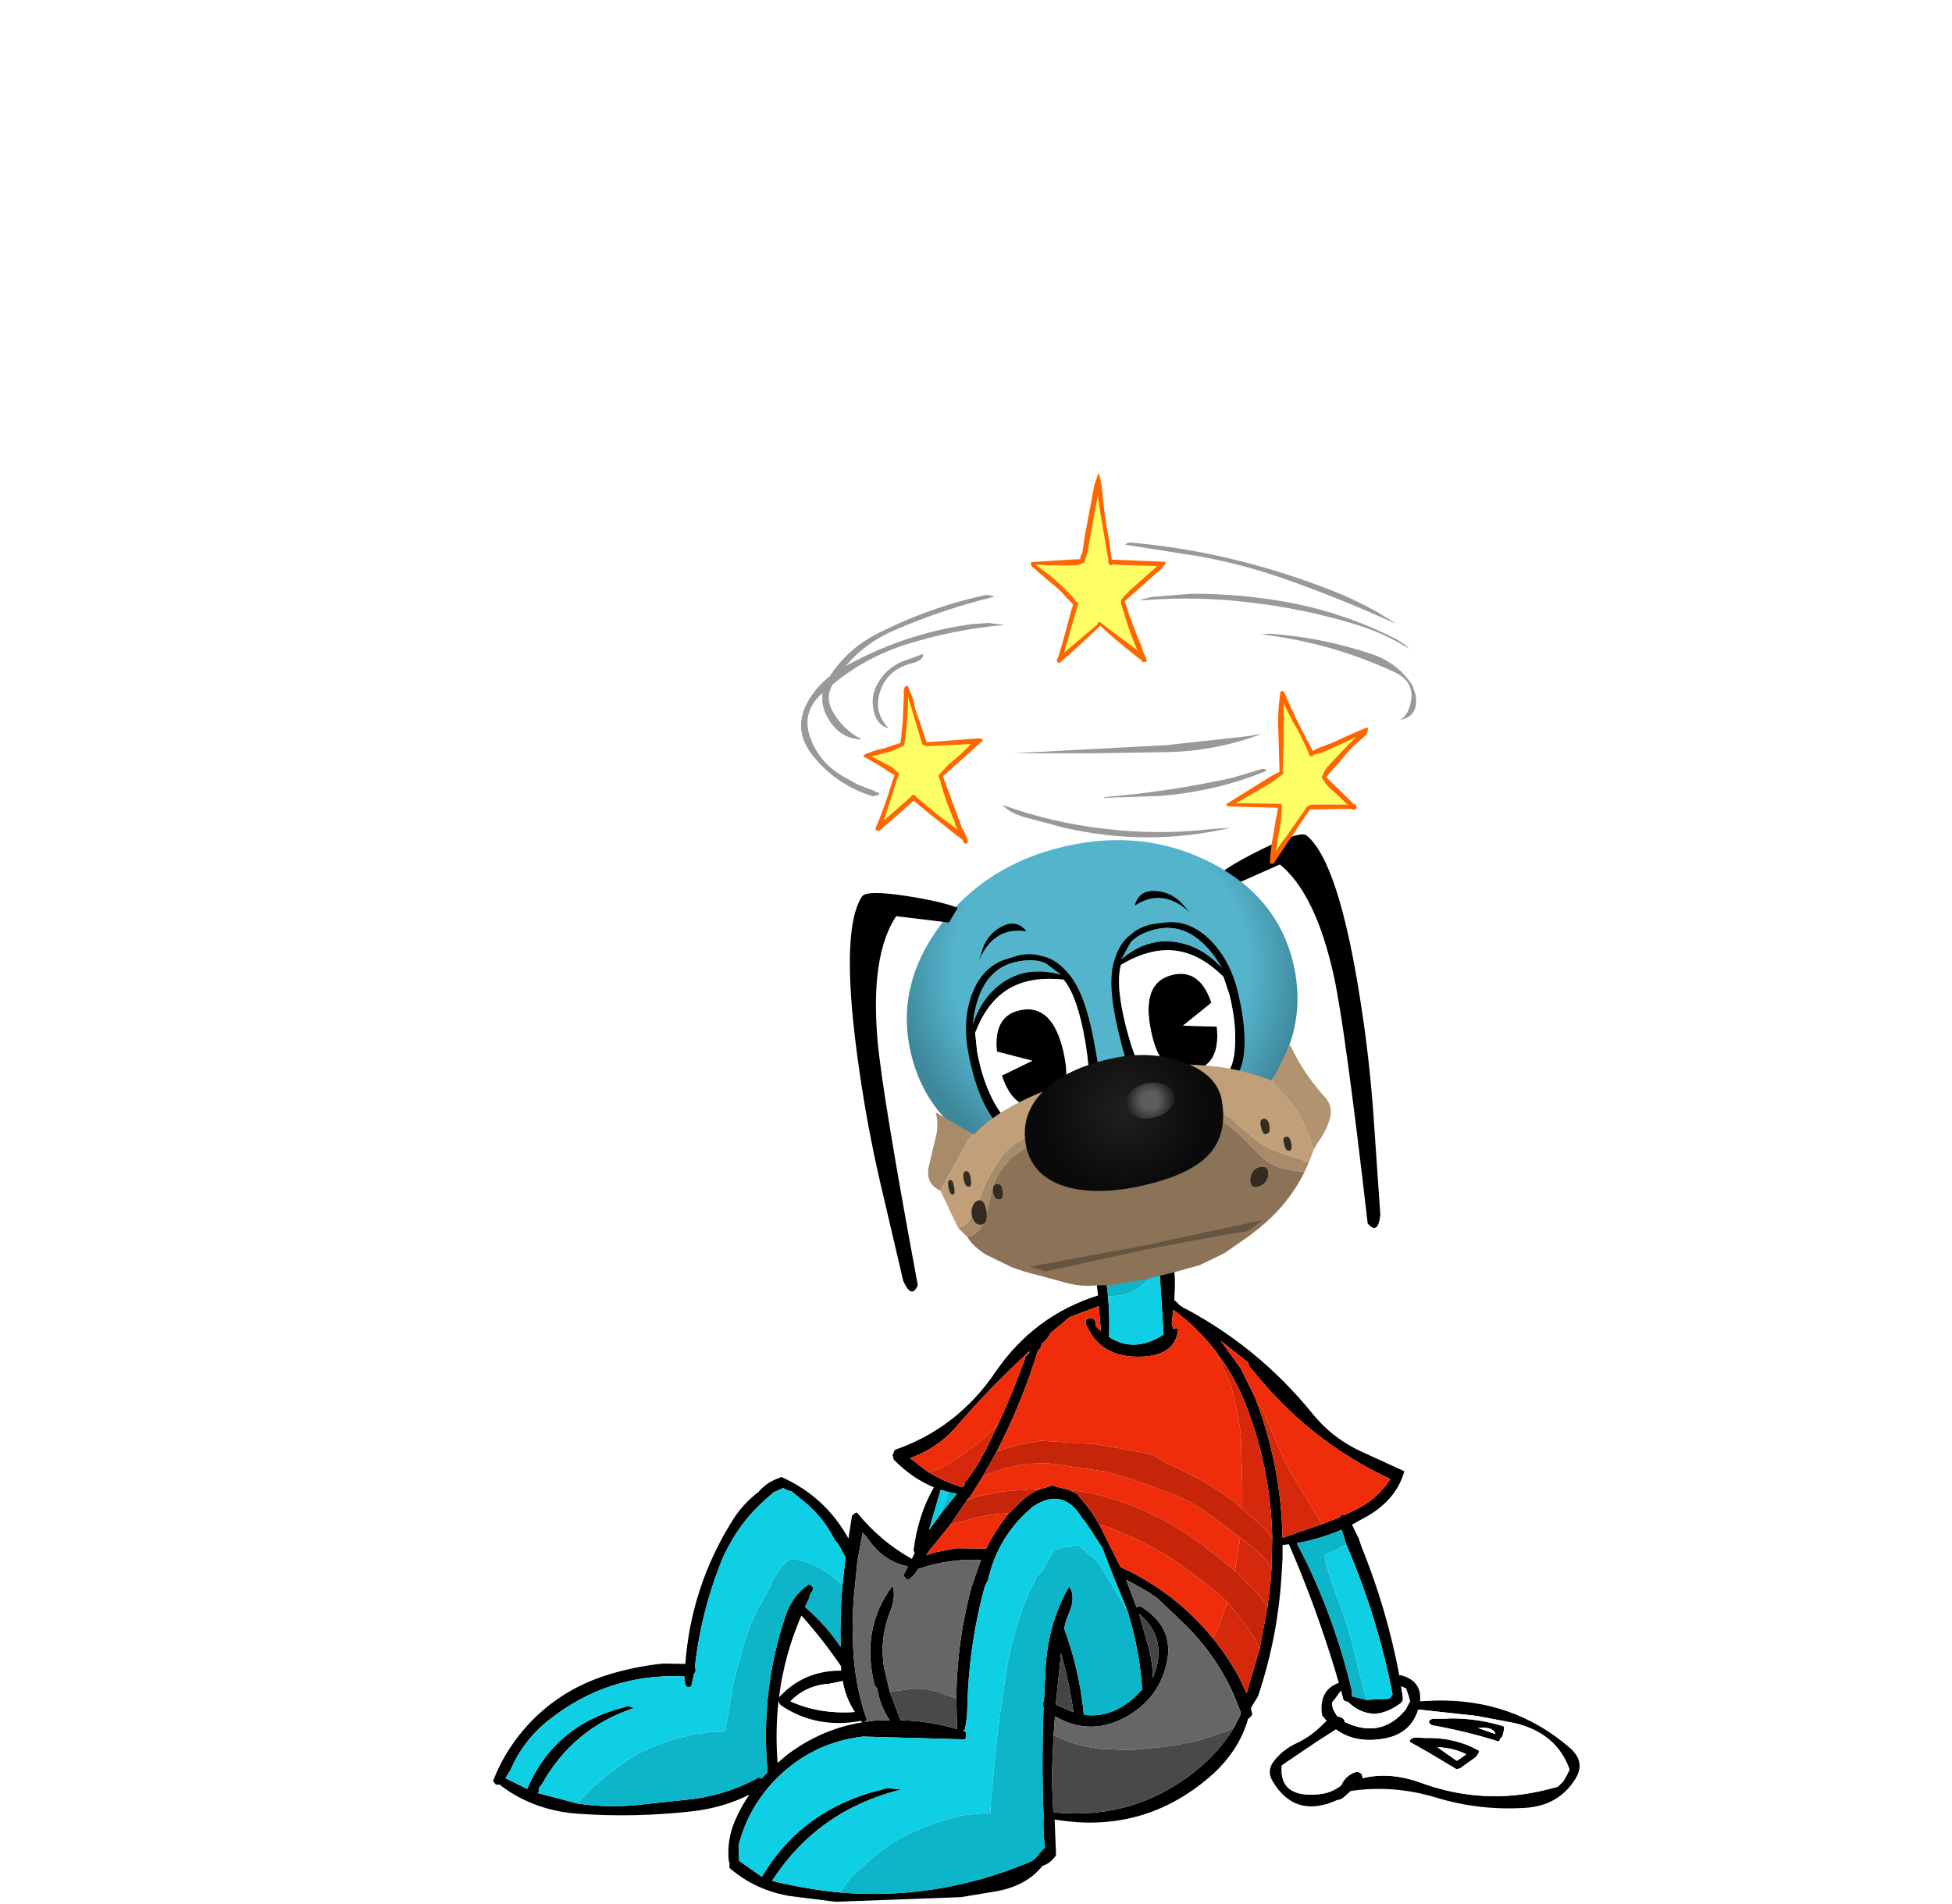 <?xml version="1.0" encoding="UTF-8" standalone="no"?>
<svg xmlns:xlink="http://www.w3.org/1999/xlink" height="171.1px" width="175.4px" xmlns="http://www.w3.org/2000/svg">
  <g transform="matrix(1.0, 0.0, 0.0, 1.0, 94.1, 162.7)">
    <use height="97.85" transform="matrix(0.64, 0.0, 0.0, 0.64, -49.799, -54.245)" width="152.55" xlink:href="#sprite0"/>
    <use height="83.55" transform="matrix(0.519, -0.078, 0.078, 0.519, -19.821, -84.82)" width="87.3" xlink:href="#sprite1"/>
    <use height="56.55" transform="matrix(0.64, 0.0, 0.0, 0.64, -22.135, -120.214)" width="89.0" xlink:href="#sprite10"/>
  </g>
  <defs>
    <g id="sprite0" transform="matrix(1.0, 0.0, 0.0, 1.0, 76.25, 48.9)">
      <use height="97.85" transform="matrix(1.0, 0.0, 0.0, 1.0, -76.25, -48.9)" width="152.55" xlink:href="#shape0"/>
    </g>
    <g id="shape0" transform="matrix(1.0, 0.0, 0.0, 1.0, 76.25, 48.9)">
      <path d="M20.85 -34.65 Q31.3 -29.1 38.8 -19.85 41.75 -16.2 46.15 -14.3 L51.7 -11.75 Q50.65 -8.0 46.85 -5.65 L44.35 -4.25 45.2 -2.5 45.25 -2.45 45.6 -1.4 45.65 -1.25 Q49.25 7.6 51.0 16.95 L51.05 16.9 51.05 16.85 Q54.2 17.6 53.9 20.55 L56.05 20.45 Q67.0 20.2 74.95 27.1 77.25 29.1 75.65 31.55 73.35 35.15 68.85 35.5 62.3 35.95 56.1 34.05 50.1 32.25 44.15 33.15 L43.15 34.05 Q42.8 34.35 42.3 34.4 36.35 37.1 33.2 31.75 32.35 30.35 33.35 29.0 34.65 27.3 36.65 26.4 38.75 25.4 40.4 23.65 L40.8 23.3 40.15 22.5 Q39.65 19.0 42.5 17.95 40.05 9.5 36.7 1.35 L35.5 -1.5 34.6 -1.4 34.6 0.4 34.5 2.1 Q34.05 11.25 31.15 19.85 L30.15 21.5 30.35 22.4 30.0 22.85 29.8 22.95 29.75 23.05 Q28.45 27.6 24.45 31.1 15.05 39.25 2.6 37.15 L2.8 42.1 2.75 42.25 Q1.95 43.35 0.9 43.65 -1.35 46.5 -5.7 47.25 L-10.55 48.05 -28.15 48.7 -34.55 47.9 Q-39.4 47.1 -43.05 43.95 L-43.05 43.15 -43.15 43.0 Q-43.45 40.0 -42.25 37.25 -41.4 35.3 -40.25 33.65 -43.9 35.5 -48.3 36.0 -56.3 36.9 -64.15 36.35 L-65.35 36.25 Q-71.1 35.55 -75.4 32.2 L-75.55 32.3 -75.9 32.2 -76.25 31.75 Q-74.75 27.85 -72.0 24.6 -67.25 19.05 -60.2 16.85 -56.35 15.65 -52.35 15.25 L-49.25 15.3 Q-48.45 4.55 -42.75 -4.65 -41.2 -7.2 -38.9 -8.9 L-38.9 -8.95 Q-37.85 -10.1 -36.5 -10.65 L-35.75 -10.95 Q-29.55 -8.15 -26.35 -2.3 L-26.05 -4.2 -25.85 -5.5 -25.4 -5.9 -25.15 -5.95 Q-21.85 -1.9 -17.45 0.55 L-17.05 -0.25 -17.1 -0.35 -17.2 -0.65 Q-16.6 -5.55 -14.35 -9.5 -17.4 -10.75 -20.0 -13.4 L-20.15 -14.0 -19.85 -14.75 Q-11.05 -17.8 -5.7 -25.7 -0.3 -33.6 8.7 -36.45 L8.2 -40.75 Q6.3 -44.3 8.6 -47.15 10.1 -49.0 12.45 -48.9 16.9 -46.9 18.55 -43.05 19.7 -40.4 19.45 -36.9 L19.4 -35.8 19.95 -35.3 20.05 -35.15 20.85 -34.6 20.85 -34.65 M40.1 -4.3 L42.65 -5.3 Q42.8 -5.7 43.25 -5.65 L43.25 -5.7 43.3 -5.6 44.45 -6.15 Q47.8 -7.65 49.75 -10.65 38.2 -16.05 30.25 -26.15 L30.1 -26.3 Q29.9 -26.45 29.85 -26.75 L29.75 -27.05 25.9 -30.1 28.7 -26.25 30.7 -22.2 31.15 -21.0 Q34.4 -12.05 34.6 -2.4 L40.1 -4.3 M17.3 -40.4 L17.25 -40.7 Q16.85 -45.5 12.2 -47.15 11.0 -47.55 9.95 -46.8 8.45 -45.7 8.4 -44.1 L8.4 -44.0 8.45 -44.05 8.45 -44.1 Q9.7 -40.35 10.1 -36.35 10.35 -33.55 10.25 -30.6 13.85 -28.3 17.9 -30.95 L17.3 -40.4 M19.25 -34.4 L19.05 -32.55 19.25 -31.7 19.45 -31.8 19.95 -31.85 Q19.7 -28.05 14.85 -27.85 9.0 -27.6 7.0 -32.45 L7.0 -32.9 Q7.2 -33.3 7.65 -33.25 L7.65 -33.3 Q8.45 -33.1 8.35 -32.3 L8.35 -32.15 9.1 -31.45 8.8 -34.95 4.7 -33.4 2.0 -31.15 Q1.75 -30.5 0.9 -29.75 L0.75 -29.6 Q0.8 -29.15 0.4 -28.85 L0.25 -28.7 Q-2.0 -21.35 -5.55 -14.5 L-7.45 -11.1 -9.2 -8.3 -9.4 -8.0 -9.7 -7.8 -9.75 -7.65 -12.05 -4.25 -14.8 -0.85 -15.45 0.05 -14.05 -0.4 -11.15 -0.95 -7.15 -0.9 -7.0 -0.9 Q-5.75 -3.45 -3.9 -5.75 L-3.8 -5.85 -1.95 -7.65 Q-0.85 -8.7 0.65 -9.25 L1.45 -9.5 2.25 -9.75 4.7 -9.1 5.45 -8.7 5.75 -8.55 7.0 -7.05 8.0 -5.7 8.85 -4.3 11.85 1.7 Q19.6 5.25 24.85 11.75 26.85 14.2 28.45 17.1 L29.55 19.45 31.4 13.15 32.5 7.25 33.0 3.0 33.0 2.55 33.05 1.85 33.15 -2.45 Q32.95 -11.9 29.6 -20.7 27.9 -25.2 25.1 -28.75 22.65 -31.95 19.3 -34.4 L19.25 -34.4 M12.85 7.9 L10.65 2.5 9.3 -1.0 7.75 -3.4 6.8 -4.8 6.55 -5.05 Q3.8 -9.7 -0.5 -6.75 L-1.55 -5.8 Q-5.5 -2.0 -6.75 3.5 L-7.2 4.4 Q-9.45 12.6 -9.65 21.2 -9.65 22.9 -10.0 24.5 L-10.25 24.7 -10.0 24.75 -9.9 24.85 -9.85 25.0 -9.8 25.3 -9.85 25.6 -9.9 25.75 -10.0 25.9 -24.3 25.5 Q-31.5 26.35 -36.6 31.55 -40.45 35.55 -41.75 40.7 L-41.7 42.8 -41.7 42.95 -38.5 45.2 Q-33.35 36.45 -23.35 33.4 L-20.95 32.75 -19.15 32.9 -19.0 32.95 Q-30.6 35.85 -37.0 45.65 L-37.05 45.75 -37.0 45.75 -36.9 45.8 Q-32.2 46.95 -27.55 47.4 -13.8 48.55 -0.85 43.1 -0.15 42.8 0.3 42.1 L1.2 41.1 1.25 41.1 Q0.95 38.85 1.05 36.7 0.75 29.1 1.05 21.45 L0.95 21.0 Q0.95 20.75 1.1 20.6 L1.35 15.5 Q1.8 9.3 4.65 4.4 5.6 5.9 4.65 8.1 4.15 9.15 3.95 10.35 6.1 16.2 6.7 22.4 L6.7 22.45 Q11.1 23.05 14.8 19.0 L14.9 18.95 Q14.6 14.45 13.5 10.2 L12.85 7.9 M43.55 -1.45 L42.9 -3.55 Q39.85 -2.25 36.6 -1.65 L37.95 1.0 Q42.1 9.6 44.35 19.15 L44.35 19.85 46.35 20.35 49.6 20.2 50.05 19.6 Q47.95 8.8 43.65 -1.25 L43.55 -1.45 M65.7 24.6 L65.65 24.75 65.6 24.9 65.55 25.2 65.5 25.35 65.45 25.5 65.3 25.65 65.15 25.8 65.1 25.95 65.05 26.1 64.95 26.2 Q60.55 24.8 55.8 23.95 55.2 23.85 55.15 23.35 55.4 23.0 55.85 23.0 L57.45 23.0 58.25 22.95 Q62.1 22.95 65.6 24.05 L65.7 24.15 65.7 24.3 65.7 24.45 65.7 24.6 M45.85 31.35 Q49.65 30.4 54.05 32.0 62.85 35.2 71.7 32.95 L73.25 32.55 73.4 32.4 74.0 31.8 74.5 30.95 74.9 30.15 Q73.1 25.0 67.15 23.6 L61.85 22.6 53.65 21.7 Q52.55 25.3 48.45 25.85 44.7 26.4 42.1 24.5 39.55 26.1 37.0 27.85 L34.5 29.55 Q34.05 34.15 39.7 33.6 41.45 33.45 42.85 32.35 43.3 31.2 44.55 30.6 L45.05 30.45 Q45.5 30.5 45.75 30.85 L45.85 31.3 45.8 31.35 45.85 31.35 M51.15 20.85 Q49.0 22.4 47.1 22.3 L46.95 22.25 Q45.25 22.05 43.75 20.6 43.45 20.65 43.15 20.35 L42.8 19.05 42.05 20.1 41.6 20.65 Q41.5 21.35 41.85 21.95 L42.3 22.7 Q42.9 22.7 43.25 23.15 L43.3 23.3 43.3 23.45 Q48.45 25.9 51.9 21.7 L52.5 20.55 52.3 19.8 51.95 18.75 51.25 18.45 51.5 20.05 Q51.55 20.5 51.2 20.8 L51.15 20.85 M60.25 28.1 L60.4 27.95 60.35 27.95 Q58.45 27.05 56.35 27.0 L58.9 28.8 59.1 28.9 60.25 28.1 M59.05 30.1 L54.95 27.65 52.55 26.3 52.45 26.1 Q52.75 25.6 53.45 25.65 L54.65 25.7 Q58.8 25.6 62.1 27.45 L62.2 27.55 Q62.05 28.2 61.5 28.55 L59.55 29.95 59.05 30.1 M64.5 25.05 Q64.0 24.05 62.05 24.3 L64.35 25.1 64.5 25.05 M27.75 24.3 L28.7 22.45 28.7 22.05 Q27.0 17.15 23.9 13.15 22.2 10.95 20.1 9.0 L17.0 6.05 Q14.9 4.6 12.65 3.5 L14.1 7.35 14.4 7.25 14.65 7.2 Q20.15 10.55 17.9 16.7 16.55 20.4 13.05 22.5 7.75 25.65 2.65 22.65 L2.45 25.3 2.2 31.2 2.4 35.7 2.5 36.15 Q13.7 37.25 22.3 30.4 25.6 27.8 27.75 24.3 M5.25 22.1 Q4.65 17.85 3.5 13.8 L2.75 21.0 5.25 22.1 M16.4 17.15 L16.4 17.25 16.45 17.15 Q18.6 11.7 14.45 8.25 L15.85 13.2 Q16.35 15.15 16.4 17.15 M-27.2 4.3 L-26.75 0.35 -27.35 -0.75 Q-27.65 -1.5 -28.25 -2.05 -29.9 -5.45 -32.95 -7.8 L-34.35 -8.95 Q-34.85 -9.0 -35.3 -9.3 L-35.5 -9.4 -36.85 -8.8 -38.05 -7.75 -38.3 -7.5 -38.65 -7.2 Q-41.8 -4.2 -43.7 -0.2 L-43.8 -0.05 Q-47.0 7.55 -47.9 15.7 L-47.9 15.85 -47.8 16.1 -47.8 16.25 -47.85 16.4 -48.05 16.75 -48.4 18.4 Q-48.9 18.8 -49.25 18.25 L-49.4 17.05 Q-60.1 16.55 -68.5 23.25 -72.0 26.05 -73.75 30.1 L-74.5 31.35 -71.45 32.85 Q-67.6 23.8 -57.7 21.35 L-57.35 21.2 -56.65 21.4 -56.5 21.5 Q-65.0 24.35 -69.4 32.2 L-69.75 32.65 -69.8 32.8 -69.8 32.95 -69.85 33.25 -69.95 33.45 -69.9 33.45 -64.4 34.9 Q-59.7 35.65 -54.5 34.95 L-49.35 34.4 Q-43.75 33.9 -38.95 31.25 L-38.55 31.4 -37.7 30.5 Q-38.75 19.1 -35.15 8.45 -34.2 5.7 -31.95 4.15 -31.55 4.2 -31.35 4.55 L-31.3 4.7 -31.45 5.15 -31.7 5.45 -31.8 5.75 -31.85 6.05 -32.45 7.3 Q-29.55 9.8 -27.45 12.9 -27.55 8.55 -27.2 4.3 M-5.35 -18.3 Q-3.25 -22.8 -1.6 -27.45 L-1.55 -27.75 -1.0 -28.35 -0.9 -28.6 -1.1 -28.45 Q-6.35 -23.65 -11.05 -18.2 -13.75 -15.0 -17.7 -13.6 L-15.5 -11.9 -15.15 -11.65 Q-13.55 -10.65 -11.8 -10.0 L-10.35 -9.5 -10.05 -9.8 -10.0 -10.1 -9.95 -10.25 -9.65 -10.6 Q-8.7 -11.85 -7.9 -13.2 L-7.25 -14.45 -7.15 -14.55 -5.35 -18.3 M-11.2 20.2 Q-11.15 12.15 -9.05 4.45 L-7.75 0.7 Q-12.1 0.5 -16.2 1.85 L-16.55 1.95 Q-17.1 2.9 -17.95 3.5 -18.45 3.35 -18.6 2.8 L-18.0 1.6 Q-21.45 0.95 -23.7 -2.4 L-24.35 -3.15 -25.05 0.65 -25.05 0.8 -25.1 1.0 -25.6 6.0 Q-25.85 9.3 -25.7 12.7 -25.5 18.2 -23.75 23.2 L-24.0 23.4 -24.05 23.45 -22.55 23.25 -20.55 23.2 Q-21.9 21.25 -22.3 18.8 L-22.5 18.5 -22.65 18.35 Q-24.7 10.45 -20.15 4.3 -19.65 5.85 -20.5 8.0 -22.0 11.7 -21.35 15.8 L-20.55 19.2 -19.05 23.2 Q-15.0 23.3 -11.1 24.45 L-11.2 20.2 M-12.3 -8.85 L-13.4 -9.15 -15.05 -3.5 -13.3 -5.9 -11.1 -8.6 -12.3 -8.85 M-36.15 20.4 Q-36.6 24.3 -36.35 28.4 L-36.3 29.2 -35.0 28.1 Q-30.2 24.45 -24.4 23.5 L-24.6 23.3 Q-30.75 24.45 -35.7 21.2 -36.1 20.95 -36.15 20.4 M-27.4 15.65 L-27.4 15.6 Q-29.95 11.85 -32.95 8.5 -35.35 14.0 -36.1 20.0 -32.6 16.2 -27.35 16.25 L-27.4 15.65 M-29.1 18.1 Q-32.3 18.3 -34.5 20.55 -30.4 22.4 -25.45 22.05 -26.75 20.1 -27.15 17.7 L-29.1 18.1" fill="#000000" fill-rule="evenodd" stroke="none"/>
      <path d="M31.15 -21.0 L30.7 -22.2 28.7 -26.25 25.9 -30.1 29.75 -27.05 29.85 -26.75 Q29.9 -26.45 30.1 -26.3 L30.25 -26.15 Q38.2 -16.05 49.75 -10.65 47.8 -7.65 44.45 -6.15 L43.3 -5.6 43.25 -5.7 43.25 -5.65 Q42.8 -5.7 42.65 -5.3 L40.1 -4.3 39.9 -4.65 39.25 -5.8 37.8 -8.2 35.7 -11.65 Q34.0 -14.95 32.65 -18.4 L32.0 -19.8 31.35 -21.1 31.15 -21.0 M-5.55 -14.5 Q-2.0 -21.35 0.25 -28.7 L0.4 -28.85 Q0.8 -29.15 0.75 -29.6 L0.9 -29.75 Q1.75 -30.5 2.0 -31.15 L4.7 -33.4 8.8 -34.95 9.1 -31.45 8.35 -32.15 8.35 -32.3 Q8.45 -33.1 7.65 -33.3 L7.65 -33.25 Q7.2 -33.3 7.0 -32.9 L7.0 -32.45 Q9.0 -27.6 14.85 -27.85 19.7 -28.05 19.95 -31.85 L19.45 -31.8 19.25 -31.7 19.05 -32.55 19.25 -34.4 19.3 -34.4 Q22.65 -31.95 25.1 -28.75 L27.25 -24.1 27.8 -22.2 28.6 -18.0 28.75 -16.4 28.9 -11.2 28.95 -9.2 28.95 -6.45 28.6 -6.75 28.1 -7.25 26.25 -8.6 24.3 -9.85 23.6 -10.3 19.85 -12.2 18.2 -12.95 Q17.85 -13.1 17.55 -13.35 16.7 -14.0 15.65 -14.2 L14.65 -14.45 10.45 -15.2 8.25 -15.55 0.65 -16.05 -2.75 -15.4 -3.15 -15.25 -3.75 -15.1 -4.55 -14.9 -5.55 -14.5 M-7.45 -11.1 L-4.35 -12.2 -1.95 -12.7 -1.35 -12.8 1.45 -12.9 2.25 -12.8 9.85 -11.7 13.45 -10.65 14.25 -10.35 17.85 -9.05 Q21.5 -7.85 24.65 -5.45 L25.85 -4.6 28.65 -2.45 28.5 -1.4 27.9 2.25 27.75 2.1 26.0 0.65 22.85 -1.8 Q19.65 -4.1 16.05 -5.8 12.7 -7.4 9.05 -8.35 L7.65 -8.7 6.45 -8.9 4.7 -9.1 2.25 -9.75 1.45 -9.5 0.65 -9.25 -0.75 -9.2 -4.35 -8.95 -8.15 -8.25 -9.75 -7.65 -9.7 -7.8 -9.4 -8.0 -9.2 -8.3 -7.45 -11.1 M8.85 -4.3 L10.45 -3.8 14.05 -2.25 15.0 -1.75 15.9 -1.3 Q17.7 -0.4 19.3 0.7 L20.4 1.45 21.9 2.55 22.65 3.15 Q24.95 4.7 26.85 6.65 L25.5 10.4 24.85 11.75 Q19.6 5.25 11.85 1.7 L8.85 -4.3 M-1.0 -28.35 L-1.55 -27.75 -1.6 -27.45 Q-3.25 -22.8 -5.35 -18.3 L-6.3 -17.35 -7.45 -16.3 Q-9.85 -14.25 -12.55 -12.65 -13.8 -11.9 -15.15 -11.65 L-15.5 -11.9 -17.7 -13.6 Q-13.75 -15.0 -11.05 -18.2 -6.35 -23.65 -1.1 -28.45 L-1.0 -28.35 M-3.8 -5.85 L-3.9 -5.75 Q-5.75 -3.45 -7.0 -0.9 L-7.15 -0.9 -11.15 -0.95 -14.05 -0.4 -15.45 0.05 -14.8 -0.85 -12.05 -4.25 -11.15 -4.5 -9.95 -4.8 Q-6.95 -5.8 -3.8 -5.85" fill="#f02d0b" fill-rule="evenodd" stroke="none"/>
      <path d="M17.3 -40.4 L16.75 -39.7 15.5 -38.35 Q14.1 -37.0 12.25 -36.5 L10.85 -36.35 10.1 -36.35 Q9.7 -40.35 8.45 -44.1 L8.4 -44.1 Q8.45 -45.7 9.95 -46.8 11.0 -47.55 12.2 -47.15 16.85 -45.5 17.25 -40.7 L17.3 -40.4 M-27.55 47.4 Q-26.6 45.9 -25.3 44.65 L-23.2 42.75 Q-20.75 40.55 -17.8 39.15 -14.2 37.45 -10.35 36.55 L-6.4 36.2 -6.4 35.4 -5.75 28.2 -5.5 25.8 -5.05 22.2 -4.0 15.2 Q-3.25 11.4 -2.0 7.8 L-1.25 5.85 0.15 2.95 0.95 2.15 2.45 -0.6 2.75 -0.7 3.9 -1.1 4.45 -1.15 Q4.9 -1.05 5.0 -1.3 L5.25 -1.4 Q6.2 -1.35 6.75 -0.65 L7.25 -0.2 Q8.7 0.8 9.5 2.35 L10.05 3.2 12.85 7.9 13.5 10.2 Q14.6 14.45 14.9 18.95 L14.8 19.0 Q11.1 23.05 6.7 22.45 L6.7 22.4 Q6.1 16.2 3.95 10.35 4.15 9.15 4.65 8.1 5.6 5.9 4.65 4.4 1.8 9.3 1.35 15.5 L1.1 20.6 Q0.95 20.75 0.95 21.0 L1.05 21.45 Q0.75 29.1 1.05 36.7 0.95 38.85 1.25 41.1 L1.2 41.1 0.3 42.1 Q-0.15 42.8 -0.85 43.1 -13.8 48.55 -27.55 47.4 M46.35 20.35 L44.35 19.85 44.35 19.15 Q42.1 9.6 37.95 1.0 L36.6 -1.65 Q39.85 -2.25 42.9 -3.55 L43.55 -1.45 Q42.1 -0.65 40.5 0.05 40.65 1.35 41.15 2.65 L41.9 5.0 42.65 7.0 Q44.05 10.6 44.85 14.4 L46.35 20.35 M-64.4 34.9 L-62.4 32.75 -60.45 31.1 -58.4 29.55 -56.9 28.5 Q-55.95 27.9 -54.95 27.45 -51.5 25.85 -47.75 25.15 L-46.35 24.95 -45.35 24.85 -43.65 24.8 -42.55 18.2 -42.3 17.2 -41.15 13.0 Q-40.15 9.25 -38.15 6.0 L-37.5 4.75 Q-36.55 2.2 -34.5 0.5 L-34.2 0.55 Q-31.2 0.95 -28.7 2.95 L-27.8 3.7 -27.2 4.3 Q-27.55 8.55 -27.45 12.9 -29.55 9.8 -32.45 7.3 L-31.85 6.05 -31.8 5.75 -31.7 5.45 -31.45 5.15 -31.3 4.7 -31.35 4.55 Q-31.55 4.2 -31.95 4.15 -34.2 5.7 -35.15 8.45 -38.75 19.1 -37.7 30.5 L-38.55 31.4 -38.95 31.25 Q-43.75 33.9 -49.35 34.4 L-54.5 34.95 Q-59.7 35.65 -64.4 34.9 M-12.3 -8.85 L-11.1 -8.6 -13.3 -5.9 -12.3 -8.85" fill="#0db5c8" fill-rule="evenodd" stroke="none"/>
      <path d="M10.1 -36.35 L10.85 -36.35 12.25 -36.5 Q14.1 -37.0 15.5 -38.35 L16.75 -39.7 17.3 -40.4 17.9 -30.95 Q13.85 -28.3 10.25 -30.6 10.35 -33.55 10.1 -36.35 M12.85 7.9 L10.05 3.2 9.5 2.35 Q8.7 0.8 7.25 -0.2 L6.75 -0.65 Q6.2 -1.35 5.25 -1.4 L5.0 -1.3 Q4.9 -1.05 4.45 -1.15 L3.9 -1.1 2.75 -0.7 2.45 -0.6 0.95 2.15 0.15 2.95 -1.25 5.85 -2.0 7.8 Q-3.25 11.4 -4.0 15.2 L-5.05 22.2 -5.5 25.8 -5.75 28.2 -6.4 35.4 -6.4 36.2 -10.35 36.55 Q-14.2 37.45 -17.8 39.15 -20.75 40.55 -23.2 42.75 L-25.3 44.65 Q-26.6 45.9 -27.55 47.4 -32.2 46.95 -36.9 45.8 L-37.0 45.75 -37.0 45.65 Q-30.6 35.85 -19.0 32.95 L-19.15 32.9 -20.95 32.75 -23.35 33.4 Q-33.35 36.45 -38.5 45.2 L-41.7 42.95 -41.7 42.8 -41.75 40.7 Q-40.45 35.55 -36.6 31.55 -31.5 26.35 -24.3 25.5 L-10.0 25.9 -9.9 25.75 -9.85 25.6 -9.8 25.3 -9.85 25.0 -9.9 24.85 -10.0 24.75 -10.25 24.7 -10.0 24.5 Q-9.65 22.9 -9.65 21.2 -9.45 12.6 -7.2 4.4 L-6.75 3.5 Q-5.5 -2.0 -1.55 -5.8 L-0.5 -6.75 Q3.8 -9.7 6.55 -5.05 L6.8 -4.8 7.75 -3.4 9.3 -1.0 10.65 2.5 12.85 7.9 M43.55 -1.45 L43.65 -1.25 Q47.95 8.8 50.05 19.6 L49.6 20.2 46.35 20.35 44.85 14.4 Q44.05 10.6 42.65 7.0 L41.9 5.0 41.15 2.65 Q40.65 1.35 40.5 0.05 42.1 -0.65 43.55 -1.45 M-69.85 33.25 L-69.8 32.95 -69.8 32.8 -69.75 32.65 -69.4 32.2 Q-65.0 24.35 -56.5 21.5 L-56.65 21.4 -57.35 21.2 -57.7 21.35 Q-67.6 23.8 -71.45 32.85 L-74.5 31.35 -73.75 30.1 Q-72.0 26.05 -68.5 23.25 -60.1 16.55 -49.4 17.05 L-49.25 18.25 Q-48.9 18.8 -48.4 18.4 L-48.05 16.75 -47.85 16.4 -47.8 16.25 -47.8 16.1 -47.9 15.85 -47.9 15.7 Q-47.0 7.55 -43.8 -0.05 L-43.7 -0.2 Q-41.8 -4.2 -38.65 -7.2 L-38.3 -7.5 -38.05 -7.75 -36.85 -8.8 -35.5 -9.4 -35.3 -9.3 Q-34.85 -9.0 -34.35 -8.95 L-32.95 -7.8 Q-29.9 -5.45 -28.25 -2.05 -27.65 -1.5 -27.35 -0.75 L-26.75 0.35 -27.2 4.3 -27.8 3.7 -28.7 2.95 Q-31.2 0.95 -34.2 0.55 L-34.5 0.5 Q-36.55 2.2 -37.5 4.75 L-38.15 6.0 Q-40.15 9.25 -41.15 13.0 L-42.3 17.2 -42.55 18.2 -43.65 24.8 -45.35 24.85 -46.35 24.95 -47.75 25.15 Q-51.5 25.85 -54.95 27.45 -55.95 27.9 -56.9 28.5 L-58.4 29.55 -60.45 31.1 -62.4 32.75 -64.4 34.9 -69.9 33.45 -69.85 33.25 M-13.3 -5.9 L-15.05 -3.5 -13.4 -9.15 -12.3 -8.85 -13.3 -5.9" fill="#0ecfe4" fill-rule="evenodd" stroke="none"/>
      <path d="M-5.55 -14.5 L-4.55 -14.9 -3.75 -15.1 -3.15 -15.25 -2.75 -15.4 0.65 -16.05 8.25 -15.55 10.45 -15.2 14.65 -14.45 15.65 -14.2 Q16.7 -14.0 17.55 -13.35 17.85 -13.1 18.2 -12.95 L19.85 -12.2 23.6 -10.3 24.3 -9.85 26.25 -8.6 28.1 -7.25 28.6 -6.75 28.95 -6.45 30.75 -4.9 31.2 -4.55 31.8 -3.95 32.1 -3.7 33.15 -2.45 33.05 1.85 32.5 1.0 32.2 0.65 31.75 0.15 30.05 -1.4 29.45 -1.8 28.65 -2.45 25.85 -4.6 24.65 -5.45 Q21.5 -7.85 17.85 -9.05 L14.25 -10.35 13.45 -10.65 9.85 -11.7 2.25 -12.8 1.45 -12.9 -1.35 -12.8 -1.95 -12.7 -4.35 -12.2 -7.45 -11.1 -5.55 -14.5 M4.7 -9.1 L6.45 -8.9 7.65 -8.7 9.05 -8.35 Q12.7 -7.4 16.05 -5.8 19.65 -4.1 22.85 -1.8 L26.0 0.65 27.75 2.1 27.9 2.25 28.2 2.45 29.1 3.35 29.45 3.8 Q31.2 5.35 32.5 7.25 L31.4 13.15 30.9 12.2 Q30.1 10.65 28.8 9.05 L28.3 8.35 26.85 6.65 Q24.95 4.7 22.65 3.15 L21.9 2.55 20.4 1.45 19.3 0.7 Q17.7 -0.4 15.9 -1.3 L15.0 -1.75 14.05 -2.25 10.45 -3.8 8.85 -4.3 8.0 -5.7 7.0 -7.05 5.75 -8.55 5.45 -8.7 4.7 -9.1 M-3.8 -5.85 Q-6.95 -5.8 -9.95 -4.8 L-11.15 -4.5 -12.05 -4.25 -9.75 -7.65 -8.15 -8.25 -4.35 -8.95 -0.75 -9.2 0.65 -9.25 Q-0.85 -8.7 -1.95 -7.65 L-3.8 -5.85" fill="#c62509" fill-rule="evenodd" stroke="none"/>
      <path d="M31.15 -21.0 L31.35 -21.1 32.0 -19.8 32.65 -18.4 Q34.0 -14.95 35.7 -11.65 L37.8 -8.2 39.25 -5.8 39.9 -4.65 40.1 -4.3 34.6 -2.4 Q34.4 -12.05 31.15 -21.0 M28.95 -6.45 L28.95 -9.2 28.9 -11.2 28.75 -16.4 28.6 -18.0 27.8 -22.2 27.25 -24.1 25.1 -28.75 Q27.9 -25.2 29.6 -20.7 32.95 -11.9 33.15 -2.45 L32.1 -3.7 31.8 -3.95 31.2 -4.55 30.75 -4.9 28.95 -6.45 M28.65 -2.45 L29.45 -1.8 30.05 -1.4 31.75 0.15 32.2 0.65 32.5 1.0 33.05 1.85 33.0 2.55 33.0 3.0 32.5 7.25 Q31.2 5.35 29.45 3.8 L29.1 3.35 28.2 2.45 27.9 2.25 28.5 -1.4 28.65 -2.45 M26.85 6.65 L28.3 8.35 28.8 9.05 Q30.1 10.65 30.9 12.2 L31.4 13.15 29.55 19.45 28.45 17.1 Q26.85 14.2 24.85 11.75 L25.5 10.4 26.85 6.65 M-15.15 -11.65 Q-13.8 -11.9 -12.55 -12.65 -9.85 -14.25 -7.45 -16.3 L-6.3 -17.35 -5.35 -18.3 -7.15 -14.55 -7.25 -14.45 -7.9 -13.2 Q-8.7 -11.85 -9.65 -10.6 L-9.95 -10.25 -10.0 -10.1 -10.05 -9.8 -10.35 -9.5 -11.8 -10.0 Q-13.55 -10.65 -15.15 -11.65" fill="#d6280a" fill-rule="evenodd" stroke="none"/>
      <path d="M45.85 31.3 L45.75 30.85 Q45.5 30.5 45.05 30.45 L44.55 30.6 Q43.3 31.2 42.85 32.35 41.45 33.45 39.7 33.6 34.05 34.15 34.5 29.55 L37.0 27.85 Q39.55 26.1 42.1 24.5 44.7 26.4 48.45 25.85 52.55 25.3 53.65 21.7 L61.85 22.6 67.15 23.6 Q73.1 25.0 74.9 30.15 L74.5 30.95 74.0 31.8 73.4 32.4 73.25 32.55 71.7 32.95 Q62.85 35.2 54.05 32.0 49.65 30.4 45.85 31.35 L45.85 31.3 M65.7 24.6 L65.7 24.45 65.7 24.3 65.7 24.15 65.6 24.05 Q62.1 22.95 58.25 22.95 L57.45 23.0 55.85 23.0 Q55.4 23.0 55.15 23.35 55.2 23.85 55.8 23.95 60.55 24.8 64.95 26.2 L65.05 26.1 65.1 25.95 65.15 25.8 65.3 25.65 65.45 25.5 65.5 25.35 65.55 25.2 65.6 24.9 65.65 24.75 65.7 24.6 M51.2 20.8 Q51.55 20.5 51.5 20.05 L51.25 18.45 51.95 18.75 52.3 19.8 52.5 20.55 51.9 21.7 Q48.45 25.9 43.3 23.45 L43.3 23.3 43.25 23.15 Q42.9 22.7 42.3 22.7 L41.85 21.95 Q41.5 21.35 41.6 20.65 L42.05 20.1 42.8 19.05 43.15 20.35 Q43.45 20.65 43.75 20.6 45.25 22.05 46.95 22.25 L47.1 22.3 Q49.0 22.4 51.15 20.85 L51.2 20.8 M60.25 28.1 L59.1 28.9 58.9 28.8 56.35 27.0 Q58.45 27.05 60.35 27.95 L60.25 28.1 M64.5 25.05 L64.35 25.1 62.05 24.3 Q64.0 24.05 64.5 25.05 M59.05 30.1 L59.55 29.95 61.5 28.55 Q62.05 28.2 62.2 27.55 L62.1 27.45 Q58.8 25.6 54.65 25.7 L53.45 25.65 Q52.75 25.6 52.45 26.1 L52.55 26.3 54.95 27.65 59.05 30.1 M-29.1 18.1 L-27.15 17.7 Q-26.75 20.1 -25.45 22.05 -30.4 22.4 -34.5 20.55 -32.3 18.3 -29.1 18.1" fill="#ffffff" fill-rule="evenodd" stroke="none"/>
      <path d="M2.45 25.3 L2.65 22.65 Q7.75 25.65 13.05 22.5 16.55 20.4 17.9 16.7 20.15 10.55 14.65 7.2 L14.4 7.25 14.1 7.35 12.65 3.5 Q14.9 4.6 17.0 6.05 L20.1 9.0 Q22.2 10.95 23.9 13.15 27.0 17.15 28.7 22.05 L28.7 22.45 27.75 24.3 26.25 24.95 23.45 25.85 22.0 26.25 19.65 26.7 18.05 26.95 13.25 27.4 9.25 27.25 Q5.7 26.9 2.45 25.3 M-20.55 19.2 L-21.35 15.8 Q-22.0 11.7 -20.5 8.0 -19.65 5.85 -20.15 4.3 -24.7 10.45 -22.65 18.35 L-22.5 18.5 -22.3 18.8 Q-21.9 21.25 -20.55 23.2 L-22.55 23.25 -24.05 23.45 -24.0 23.4 -23.75 23.2 Q-25.5 18.2 -25.7 12.7 -25.85 9.3 -25.6 6.0 L-25.1 1.0 -25.05 0.8 -25.05 0.65 -24.35 -3.15 -23.7 -2.4 Q-21.45 0.95 -18.0 1.6 L-18.6 2.8 Q-18.45 3.35 -17.95 3.5 -17.1 2.9 -16.55 1.95 L-16.2 1.85 Q-12.1 0.5 -7.75 0.7 L-9.05 4.45 Q-11.15 12.15 -11.2 20.2 -11.65 19.95 -12.15 19.85 L-13.1 19.5 Q-15.1 18.65 -17.35 18.8 L-20.55 19.2" fill="#666666" fill-rule="evenodd" stroke="none"/>
      <path d="M5.25 22.1 L2.75 21.0 3.5 13.8 Q4.65 17.85 5.25 22.1 M16.45 17.15 L16.4 17.15 Q16.35 15.15 15.85 13.2 L14.45 8.25 Q18.6 11.7 16.45 17.15" fill="#454545" fill-rule="evenodd" stroke="none"/>
      <path d="M2.45 25.3 Q5.7 26.9 9.25 27.25 L13.25 27.4 18.05 26.95 19.65 26.7 22.0 26.25 23.45 25.85 26.25 24.95 27.75 24.3 Q25.6 27.8 22.3 30.4 13.7 37.25 2.5 36.15 L2.4 35.7 2.2 31.2 2.45 25.3 M-20.55 19.2 L-17.35 18.8 Q-15.1 18.65 -13.1 19.5 L-12.15 19.85 Q-11.65 19.95 -11.2 20.2 L-11.1 24.45 Q-15.0 23.3 -19.05 23.2 L-20.55 19.2" fill="#494949" fill-rule="evenodd" stroke="none"/>
    </g>
    <g id="sprite1" transform="matrix(1.0, 0.0, 0.0, 1.0, 42.85, 39.8)">
      <use height="75.15" transform="matrix(1.0, 0.0, 0.0, 1.0, -42.85, -39.8)" width="87.3" xlink:href="#sprite2"/>
      <use height="37.7" transform="matrix(1.0, 0.0, 0.0, 1.0, -25.2, -27.95)" width="49.5" xlink:href="#sprite5"/>
      <use height="36.0" transform="matrix(0.997, -0.079, 0.079, 0.997, -34.325, 4.856)" width="69.7" xlink:href="#button0"/>
      <use height="5.7" transform="matrix(0.997, -0.079, 0.079, 0.997, -18.607, 33.122)" width="40.65" xlink:href="#sprite8"/>
      <use height="22.4" transform="matrix(0.997, -0.079, 0.079, 0.997, -17.079, 1.351)" width="34.4" xlink:href="#sprite9"/>
    </g>
    <g id="sprite2" transform="matrix(1.0, 0.0, 0.0, 1.0, 42.9, 38.6)">
      <use height="68.55" transform="matrix(0.999, 0.009, -0.009, 0.999, 23.297, -32.119)" width="21.1" xlink:href="#sprite3"/>
      <use height="57.0" transform="matrix(0.997, -0.079, 0.079, 0.997, -35.643, -33.292)" width="67.25" xlink:href="#sprite4"/>
      <use height="68.55" transform="matrix(-0.999, 0.009, 0.009, 0.999, -21.797, -33.119)" width="21.1" xlink:href="#sprite3"/>
    </g>
    <g id="sprite3" transform="matrix(1.0, 0.0, 0.0, 1.0, 10.55, 34.3)">
      <use height="68.55" transform="matrix(1.0, 0.0, 0.0, 1.0, -10.55, -34.3)" width="21.1" xlink:href="#shape1"/>
    </g>
    <g id="shape1" transform="matrix(1.0, 0.0, 0.0, 1.0, 10.55, 34.3)">
      <path d="M6.6 -9.2 Q5.55 -23.75 0.1 -29.7 L-8.65 -27.2 -10.55 -29.45 Q-7.8 -31.05 -2.0 -32.9 4.45 -34.95 5.35 -33.95 10.2 -28.6 10.5 -4.3 10.65 5.1 10.0 14.75 L8.75 32.2 Q7.85 35.65 6.4 33.35 7.25 -0.15 6.6 -9.2" fill="#000000" fill-rule="evenodd" stroke="none"/>
    </g>
    <g id="sprite4" transform="matrix(1.0, 0.0, 0.0, 1.0, 33.6, 28.5)">
      <use height="57.0" transform="matrix(1.0, 0.0, 0.0, 1.0, -33.6, -28.5)" width="67.25" xlink:href="#shape2"/>
    </g>
    <g id="shape2" transform="matrix(1.0, 0.0, 0.0, 1.0, 33.6, 28.5)">
      <path d="M-23.75 20.15 Q-13.9 28.5 0.0 28.5 13.9 28.5 23.8 20.15 33.65 11.8 33.65 0.0 33.65 -11.8 23.8 -20.15 13.9 -28.5 0.0 -28.5 -13.9 -28.5 -23.75 -20.15 -33.6 -11.8 -33.6 0.0 -33.6 11.8 -23.75 20.15" fill="url(#gradient0)" fill-rule="evenodd" stroke="none"/>
    </g>
    <radialGradient cx="0" cy="0" gradientTransform="matrix(0.043, 0.0, 0.0, 0.043, 1.35, -6.55)" gradientUnits="userSpaceOnUse" id="gradient0" r="819.2" spreadMethod="pad">
      <stop offset="0.0" stop-color="#54b4cc"/>
      <stop offset="0.718" stop-color="#54b4cc"/>
      <stop offset="1.0" stop-color="#3e8699"/>
    </radialGradient>
    <g id="sprite5" transform="matrix(1.0, 0.0, 0.0, 1.0, 24.8, 18.8)">
      <use height="34.35" transform="matrix(0.997, -0.079, 0.079, 0.997, -24.818, -15.34)" width="21.5" xlink:href="#sprite6"/>
      <use height="34.35" transform="matrix(-0.998, 0.049, 0.049, 0.998, 23.051, -18.797)" width="21.5" xlink:href="#sprite6"/>
    </g>
    <g id="sprite6" transform="matrix(1.0, 0.0, 0.0, 1.0, 10.75, 17.1)">
      <use height="34.35" transform="matrix(1.0, 0.0, 0.0, 1.0, -10.75, -17.1)" width="21.5" xlink:href="#shape3"/>
      <use height="26.55" transform="matrix(1.0, 0.0, 0.0, 1.0, -9.8, -10.5)" width="19.65" xlink:href="#sprite7"/>
    </g>
    <g id="shape3" transform="matrix(1.0, 0.0, 0.0, 1.0, 10.75, 17.1)">
      <path d="M5.95 -10.15 Q7.85 -9.0 9.2 -6.25 11.0 -2.55 10.7 5.25 10.55 10.6 9.9 13.45 9.2 16.85 -0.3 17.2 L-5.65 17.05 -7.8 16.65 Q-9.35 15.2 -10.15 11.4 -10.9 7.7 -10.7 2.75 -10.45 -2.95 -7.75 -6.95 -4.95 -11.05 -0.7 -11.35 L1.55 -11.5 Q3.85 -11.4 5.35 -10.45 L5.95 -10.15 M5.65 -9.15 Q4.05 -10.35 1.2 -10.5 -5.65 -10.9 -8.85 -1.8 -6.2 -6.1 -2.1 -7.65 2.65 -9.45 7.75 -6.65 L5.65 -9.15 M8.05 -5.7 Q2.25 -7.75 -2.05 -6.1 -5.85 -4.65 -8.8 -0.25 L-9.2 3.0 Q-9.4 7.6 -8.55 11.15 -7.8 14.5 -6.45 15.85 L-6.85 15.9 -5.5 16.1 -0.35 16.2 Q4.55 16.05 7.55 13.25 8.85 12.05 9.25 5.0 9.65 -2.4 8.05 -5.65 L8.05 -5.7 M-0.3 -16.95 Q2.5 -17.7 3.7 -15.2 -1.55 -17.35 -5.3 -12.25 L-4.25 -14.05 Q-2.8 -16.3 -0.3 -16.95 M-6.0 7.9 L-0.35 6.6 -5.9 3.7 Q-5.1 -2.45 -0.35 -2.3 5.2 -2.15 5.2 6.2 5.2 10.1 4.15 11.95 2.85 14.35 -0.4 14.45 -5.35 14.6 -6.0 7.9" fill="#000000" fill-rule="evenodd" stroke="none"/>
      <path d="M8.05 -5.7 L8.05 -5.65 Q9.65 -2.4 9.25 5.0 8.85 12.05 7.55 13.25 4.55 16.05 -0.35 16.2 L-5.5 16.1 -6.85 15.9 -6.45 15.85 Q-7.8 14.5 -8.55 11.15 -9.4 7.6 -9.2 3.0 L-8.8 -0.25 Q-5.85 -4.65 -2.05 -6.1 2.25 -7.75 8.05 -5.7 M-6.0 7.9 Q-5.35 14.6 -0.4 14.45 2.85 14.35 4.15 11.95 5.2 10.1 5.2 6.2 5.2 -2.15 -0.35 -2.3 -5.1 -2.45 -5.9 3.7 L-0.35 6.6 -6.0 7.9" fill="#ffffff" fill-rule="evenodd" stroke="none"/>
      <path d="M5.65 -9.15 L7.75 -6.65 Q2.65 -9.45 -2.1 -7.65 -6.2 -6.1 -8.85 -1.8 -5.65 -10.9 1.2 -10.5 4.05 -10.35 5.65 -9.15" fill="#53b3cb" fill-rule="evenodd" stroke="none"/>
    </g>
    <g id="button0" transform="matrix(1.0, 0.0, 0.0, 1.0, 34.7, 16.95)">
      <use height="36.0" transform="matrix(1.0, 0.0, 0.0, 1.0, -34.7, -16.95)" width="69.7" xlink:href="#shape4"/>
    </g>
    <g id="shape4" transform="matrix(1.0, 0.0, 0.0, 1.0, 34.7, 16.95)">
      <path d="M28.15 7.35 L25.65 6.35 Q23.4 5.5 21.8 3.4 L20.85 1.85 19.15 -0.9 Q16.7 -4.8 12.35 -6.4 9.2 -7.55 4.2 -7.65 L8.85 -7.55 13.9 -6.85 Q16.5 -6.25 18.15 -4.1 L21.25 -0.05 Q22.85 2.05 25.2 3.35 L29.3 5.85 28.15 7.35 M-5.8 -8.0 L-14.35 -8.4 Q-18.65 -7.1 -20.35 -6.15 -23.05 -4.65 -24.6 -1.9 L-26.35 1.7 -26.35 0.85 Q-26.35 -0.4 -27.2 -0.6 L-27.0 -0.9 Q-21.5 -9.15 -15.75 -9.15 L-10.05 -8.55 -5.8 -8.0 M-27.5 3.6 Q-28.8 5.1 -30.55 5.1 L-31.75 3.25 Q-30.2 3.1 -29.0 1.85 -28.9 3.6 -27.6 3.6 L-27.5 3.6 M26.4 9.3 L27.3 8.35 26.4 9.3 M-25.8 -12.0 L-33.25 -3.65 Q-35.4 -5.35 -34.4 -7.85 L-32.2 -12.3 Q-30.95 -14.45 -31.0 -16.9 L-25.8 -12.0" fill="#a88b69" fill-rule="evenodd" stroke="none"/>
      <path d="M4.2 -7.65 Q9.2 -7.55 12.35 -6.4 16.7 -4.8 19.15 -0.9 L20.85 1.85 21.8 3.4 Q23.4 5.5 25.65 6.35 L28.15 7.35 27.3 8.35 26.4 9.3 Q23.0 12.65 18.5 14.9 L16.45 15.85 11.7 17.75 7.05 18.8 2.2 19.0 -3.0 19.05 -7.95 18.75 -12.45 17.9 Q-14.6 17.35 -16.45 16.25 L-20.45 14.1 Q-22.5 13.1 -24.4 11.8 L-28.1 8.8 Q-30.05 6.85 -30.55 5.1 -28.8 5.1 -27.5 3.6 -26.6 3.5 -26.4 1.85 L-26.35 1.7 -24.6 -1.9 Q-23.05 -4.65 -20.35 -6.15 -18.65 -7.1 -14.35 -8.4 L-5.8 -8.0 4.2 -7.65 M22.15 5.75 Q22.15 4.75 20.9 4.75 20.0 4.75 19.35 5.45 18.75 6.15 18.75 7.1 18.75 8.0 19.75 8.0 20.75 8.0 21.45 7.35 22.15 6.7 22.15 5.75 M-22.85 -1.65 Q-22.85 -2.6 -23.65 -2.6 -24.55 -2.6 -24.55 -1.15 -24.55 0.1 -23.65 0.1 -22.85 0.1 -22.85 -1.65" fill="#8c7357" fill-rule="evenodd" stroke="none"/>
      <path d="M29.3 5.85 L25.2 3.35 Q22.85 2.05 21.25 -0.05 L18.15 -4.1 Q16.5 -6.25 13.9 -6.85 L8.85 -7.55 4.2 -7.65 -5.8 -8.0 -10.05 -8.55 -15.75 -9.15 Q-21.5 -9.15 -27.0 -0.9 L-27.2 -0.6 Q-27.95 -0.6 -28.45 0.1 -29.0 0.85 -29.0 1.85 -30.2 3.1 -31.75 3.25 L-33.25 -3.65 -25.8 -12.0 -25.5 -11.75 Q-21.6 -14.35 -15.0 -15.75 -8.4 -17.1 -0.9 -16.9 16.05 -16.4 26.3 -9.15 26.85 -7.7 28.1 -5.7 29.45 -3.5 29.85 -1.0 L30.6 3.95 29.3 5.85 M18.5 14.9 Q23.0 12.65 26.4 9.3 22.95 12.85 18.5 14.9 M24.15 -2.0 Q24.15 -2.95 23.5 -3.15 22.65 -3.3 22.65 -2.0 22.65 -0.5 23.15 -0.5 24.15 -0.35 24.15 -2.0 M26.45 3.2 Q27.1 3.25 27.1 1.9 L27.1 1.85 Q27.1 0.4 26.1 0.8 25.8 0.9 25.85 1.85 L25.85 2.0 Q25.85 3.15 26.45 3.2 M-31.8 -3.7 Q-31.8 -2.5 -31.3 -2.5 -30.8 -2.5 -30.8 -4.2 -30.8 -5.1 -31.3 -5.1 -31.8 -5.1 -31.8 -3.7 M-27.7 -4.95 Q-27.7 -5.95 -28.3 -5.95 -28.95 -5.95 -28.95 -4.5 -28.95 -3.2 -28.3 -3.2 -27.7 -3.2 -27.7 -4.95" fill="#c19f79" fill-rule="evenodd" stroke="none"/>
      <path d="M26.3 -9.15 L30.7 -14.45 31.0 -13.15 Q32.15 -8.55 34.5 -4.35 35.55 -2.45 34.4 -0.45 33.2 1.55 31.4 3.05 L30.6 3.95 29.85 -1.0 Q29.45 -3.5 28.1 -5.7 26.85 -7.7 26.3 -9.15" fill="#b2936f" fill-rule="evenodd" stroke="none"/>
      <path d="M-26.35 1.7 L-26.4 1.85 Q-26.6 3.5 -27.5 3.6 L-27.6 3.6 Q-28.9 3.6 -29.0 1.85 -29.0 0.85 -28.45 0.1 -27.95 -0.6 -27.2 -0.6 -26.35 -0.4 -26.35 0.85 L-26.35 1.7 M24.15 -2.0 Q24.15 -0.35 23.15 -0.5 22.65 -0.5 22.65 -2.0 22.65 -3.3 23.5 -3.15 24.15 -2.95 24.15 -2.0 M26.45 3.2 Q25.85 3.15 25.85 2.0 L25.85 1.85 Q25.8 0.9 26.1 0.8 27.1 0.4 27.1 1.85 L27.1 1.9 Q27.1 3.25 26.45 3.2 M22.15 5.75 Q22.15 6.7 21.45 7.35 20.75 8.0 19.75 8.0 18.75 8.0 18.75 7.1 18.75 6.15 19.35 5.45 20.0 4.75 20.9 4.75 22.15 4.75 22.15 5.75 M-31.8 -3.7 Q-31.8 -5.1 -31.3 -5.1 -30.8 -5.1 -30.8 -4.2 -30.8 -2.5 -31.3 -2.5 -31.8 -2.5 -31.8 -3.7 M-27.7 -4.95 Q-27.7 -3.2 -28.3 -3.2 -28.95 -3.2 -28.95 -4.5 -28.95 -5.95 -28.3 -5.95 -27.7 -5.95 -27.7 -4.95 M-22.85 -1.65 Q-22.85 0.1 -23.65 0.1 -24.55 0.1 -24.55 -1.15 -24.55 -2.6 -23.65 -2.6 -22.85 -2.6 -22.85 -1.65" fill="#352c21" fill-rule="evenodd" stroke="none"/>
    </g>
    <g id="sprite8" transform="matrix(1.0, 0.0, 0.0, 1.0, 20.35, 2.85)">
      <use height="5.7" transform="matrix(1.0, 0.0, 0.0, 1.0, -20.35, -2.85)" width="40.65" xlink:href="#shape5"/>
    </g>
    <g id="shape5" transform="matrix(1.0, 0.0, 0.0, 1.0, 20.35, 2.85)">
      <path d="M-17.95 -1.45 L0.05 -1.2 12.65 -0.65 17.4 -0.35 20.3 -1.6 -0.6 -1.95 -20.35 -2.85 -17.95 -1.45" fill="#65543f" fill-rule="evenodd" stroke="none"/>
      <path d="M-4.35 2.8 L7.25 2.7 Q11.05 2.4 13.85 1.25 0.7 -0.65 -15.75 0.1 -11.7 2.3 -4.35 2.8" fill="#8c7357" fill-rule="evenodd" stroke="none"/>
    </g>
    <g id="sprite9" transform="matrix(1.0, 0.0, 0.0, 1.0, 17.2, 11.2)">
      <use height="22.4" transform="matrix(1.0, 0.0, 0.0, 1.0, -17.2, -11.2)" width="34.4" xlink:href="#shape6"/>
    </g>
    <g id="shape6" transform="matrix(1.0, 0.0, 0.0, 1.0, 17.2, 11.2)">
      <path d="M-11.8 8.6 Q-6.85 11.2 0.95 11.2 8.6 11.2 12.45 8.9 16.85 6.25 17.2 0.05 17.45 -4.4 12.3 -7.8 7.15 -11.2 0.05 -11.2 -7.5 -11.2 -12.05 -8.5 -17.0 -5.5 -17.2 0.05 -17.35 5.6 -11.8 8.6" fill="url(#gradient1)" fill-rule="evenodd" stroke="none"/>
      <path d="M2.2 -0.55 Q3.45 0.3 5.2 0.3 6.95 0.3 8.2 -0.55 9.45 -1.45 9.45 -2.7 9.45 -3.95 8.2 -4.8 6.95 -5.7 5.2 -5.7 3.45 -5.7 2.2 -4.8 0.95 -3.95 0.95 -2.7 0.95 -1.45 2.2 -0.55" fill="url(#gradient2)" fill-rule="evenodd" stroke="none"/>
    </g>
    <radialGradient cx="0" cy="0" gradientTransform="matrix(0.022, 0.0, 0.0, 0.022, 0.65, -2.1)" gradientUnits="userSpaceOnUse" id="gradient1" r="819.2" spreadMethod="pad">
      <stop offset="0.0" stop-color="#202020"/>
      <stop offset="0.784" stop-color="#0a0a0a"/>
      <stop offset="1.0" stop-color="#0a0a0a"/>
    </radialGradient>
    <radialGradient cx="0" cy="0" gradientTransform="matrix(0.005, 0.0, 0.0, 0.005, 5.2, -2.7)" gradientUnits="userSpaceOnUse" id="gradient2" r="819.2" spreadMethod="pad">
      <stop offset="0.0" stop-color="#5d5d5d"/>
      <stop offset="0.373" stop-color="#5d5d5d"/>
      <stop offset="1.0" stop-color="#202020"/>
    </radialGradient>
    <g id="sprite10" transform="matrix(1.0, 0.0, 0.0, 1.0, 44.9, 27.6)">
      <use height="54.95" transform="matrix(1.0, 0.0, 0.0, 1.0, -44.9, -27.6)" width="86.4" xlink:href="#sprite11"/>
    </g>
    <g id="sprite11" transform="matrix(1.0, 0.0, 0.0, 1.0, 43.2, 27.5)">
      <use height="54.95" transform="matrix(1.0, 0.0, 0.0, 1.0, -43.2, -27.5)" width="86.4" xlink:href="#shape7"/>
    </g>
    <g id="shape7" transform="matrix(1.0, 0.0, 0.0, 1.0, 43.2, 27.5)">
      <path d="M-0.55 18.15 L-0.6 18.05 -0.55 18.05 -0.55 18.15 M-14.8 -6.15 L-14.75 -6.1 -14.8 -6.1 -14.8 -6.15 M-34.85 9.85 L-34.75 9.95 -34.85 9.95 -34.85 9.85 M-16.25 -10.2 L-16.15 -10.1 -16.2 -10.05 -16.25 -10.2" fill="#000000" fill-rule="evenodd" stroke="none"/>
      <path d="M-1.45 -23.85 L-1.35 -23.2 -1.15 -21.8 0.0 -15.1 -0.05 -15.1 -0.05 -15.0 -0.05 -14.85 0.0 -14.8 0.05 -14.75 0.1 -14.55 0.45 -14.5 0.5 -14.6 0.5 -14.65 1.5 -14.55 6.85 -14.4 6.0 -13.65 2.9 -10.9 2.5 -10.45 2.15 -10.15 2.0 -9.9 1.8 -9.7 1.8 -9.65 1.75 -9.65 1.75 -9.6 1.75 -9.1 2.1 -8.0 Q2.9 -5.2 4.05 -2.55 L-1.05 -6.4 -1.1 -6.45 -1.3 -6.55 -1.55 -6.4 -1.5 -6.3 -1.45 -6.3 -6.1 -2.35 -6.2 -2.45 -4.25 -9.1 -4.3 -9.2 -4.35 -9.3 -4.45 -9.35 -4.5 -9.35 -5.05 -10.05 Q-7.45 -12.7 -10.35 -14.6 -7.55 -14.4 -4.65 -14.5 -4.0 -14.55 -3.6 -14.85 L-3.4 -14.85 -2.9 -16.6 -1.6 -23.85 -1.45 -23.85 M34.75 9.65 L33.8 10.55 31.15 13.35 Q30.35 14.1 30.05 15.05 L29.95 15.15 29.95 15.25 30.0 15.3 29.95 15.4 30.1 15.55 Q30.65 16.55 31.65 17.3 L33.55 19.1 28.75 19.1 Q28.25 19.1 27.95 19.35 L27.9 19.35 23.4 25.8 24.2 21.55 24.35 19.45 24.25 19.0 17.9 18.9 22.5 16.25 24.25 15.0 24.4 14.9 24.4 14.85 24.6 14.65 24.55 14.55 24.5 14.45 24.45 14.45 24.6 10.65 24.6 4.8 24.85 5.45 25.85 7.4 Q27.25 9.75 28.25 12.25 L28.55 12.35 28.6 12.3 28.65 12.25 28.75 12.1 29.9 11.85 34.75 9.65 M-31.5 21.2 L-29.7 15.55 -29.65 15.45 -29.5 15.05 -29.45 14.95 -29.4 14.8 -29.45 14.7 -29.5 14.65 -29.55 14.6 -30.4 13.85 -33.25 12.35 -31.75 11.95 -30.45 11.6 -29.05 10.95 -28.8 10.95 -28.65 10.5 Q-28.15 7.25 -28.15 4.0 L-26.15 10.65 -25.95 10.75 -25.5 10.9 -19.3 10.6 -20.85 12.1 -22.5 13.5 -23.8 14.9 -23.85 15.0 -23.9 15.15 -23.85 15.25 -23.6 15.8 -23.6 15.95 Q-22.8 18.9 -21.55 21.65 L-21.55 21.8 -21.55 21.9 -21.15 22.65 -24.2 20.4 -24.2 20.35 -27.05 18.0 -27.05 17.95 -27.15 17.8 Q-27.55 17.6 -27.75 18.0 L-31.45 21.25 -31.5 21.2" fill="#ffff66" fill-rule="evenodd" stroke="none"/>
      <path d="M-6.1 -2.35 L-1.45 -6.3 -1.5 -6.3 -1.55 -6.4 -1.3 -6.55 -1.1 -6.45 -1.05 -6.4 4.05 -2.55 Q2.9 -5.2 2.1 -8.0 L1.75 -9.1 1.75 -9.6 1.75 -9.65 1.8 -9.65 1.8 -9.7 2.0 -9.9 2.15 -10.15 2.5 -10.45 2.9 -10.9 6.0 -13.65 6.85 -14.4 1.5 -14.55 0.5 -14.65 0.5 -14.6 0.45 -14.5 0.1 -14.55 0.05 -14.75 0.0 -14.8 -0.05 -14.85 -0.05 -15.0 -0.05 -15.1 0.0 -15.1 -1.15 -21.8 -1.35 -23.2 -1.45 -23.85 -1.5 -24.25 -1.6 -23.85 -2.9 -16.6 -3.4 -14.85 -3.6 -14.85 Q-4.0 -14.55 -4.65 -14.5 -7.55 -14.4 -10.35 -14.6 -7.45 -12.7 -5.05 -10.05 L-4.5 -9.35 -4.45 -9.35 -4.35 -9.3 -4.3 -9.2 -4.25 -9.1 -6.2 -2.45 -6.25 -2.25 -6.1 -2.35 M0.45 -15.3 L7.85 -15.0 7.9 -15.0 7.95 -14.95 8.0 -14.85 8.0 -14.75 7.5 -14.1 2.25 -9.45 Q3.3 -6.2 4.65 -3.05 L4.8 -2.45 5.25 -1.5 5.3 -1.3 5.3 -1.25 5.35 -1.2 5.35 -1.05 5.3 -0.95 4.8 -0.9 4.6 -1.2 3.9 -1.7 2.75 -2.65 Q0.7 -4.25 -1.15 -6.0 L-3.9 -3.45 -6.85 -0.8 -7.15 -0.85 Q-7.35 -1.15 -7.2 -1.4 L-7.1 -1.5 Q-6.05 -5.0 -5.15 -8.5 L-4.95 -8.95 -5.75 -9.8 -6.8 -10.95 -10.9 -14.45 -10.85 -14.6 -10.85 -14.65 -10.9 -14.7 -10.9 -14.75 -10.9 -14.85 -10.85 -14.95 -4.5 -15.35 -4.0 -15.35 -3.9 -15.85 -3.85 -15.95 -3.7 -16.15 -3.35 -18.55 -2.0 -25.75 -1.4 -27.5 -1.15 -26.65 -0.95 -25.45 Q-0.65 -21.75 0.05 -18.1 L0.45 -15.3 M34.75 9.65 L29.9 11.85 28.75 12.1 28.65 12.25 28.6 12.3 28.55 12.35 28.25 12.25 Q27.25 9.75 25.85 7.4 L24.85 5.45 24.6 4.8 24.6 10.65 24.45 14.45 24.5 14.45 24.55 14.55 24.6 14.65 24.4 14.85 24.4 14.9 24.25 15.0 22.5 16.25 17.9 18.9 24.25 19.0 24.35 19.45 24.2 21.55 23.4 25.8 27.9 19.35 27.95 19.35 Q28.25 19.1 28.75 19.1 L33.55 19.1 31.65 17.3 Q30.65 16.55 30.1 15.55 L29.95 15.4 30.0 15.3 29.95 15.25 29.95 15.15 30.05 15.05 Q30.35 14.1 31.15 13.35 L33.8 10.55 34.75 9.65 M36.2 8.3 L36.3 8.3 36.4 8.35 Q36.5 9.2 35.6 9.8 L34.15 11.1 30.55 15.25 34.45 19.05 34.5 19.05 34.6 19.05 34.7 19.1 34.75 19.2 34.8 19.35 34.8 19.4 34.85 19.55 Q34.5 20.05 34.05 19.7 L28.25 19.8 23.55 26.8 23.15 27.4 22.65 27.4 Q22.7 25.6 23.05 23.75 L23.45 21.4 23.8 19.55 16.75 19.35 16.5 19.05 22.85 15.1 24.0 14.5 23.8 7.55 Q23.8 5.3 24.15 3.2 L24.35 3.15 24.5 3.15 24.55 3.25 24.65 3.3 Q26.05 6.65 27.75 9.8 L28.7 11.6 Q29.2 11.2 29.9 11.0 L31.6 10.35 Q33.9 9.25 36.2 8.3 M-17.65 10.0 L-17.65 10.1 -23.0 14.9 -23.25 15.1 -23.25 15.2 -23.2 15.3 -20.95 21.4 -20.95 21.55 Q-20.75 21.8 -20.7 22.1 L-20.7 22.2 Q-20.15 23.0 -19.85 23.95 L-19.8 24.0 -19.8 24.1 -19.75 24.3 -19.7 24.35 -19.85 24.5 -19.95 24.6 -20.25 24.55 -20.5 24.05 -21.5 23.3 -25.75 19.9 -27.35 18.55 -32.2 22.8 -32.75 22.65 -32.6 22.1 -32.55 22.05 Q-31.35 19.15 -30.45 16.15 L-30.45 16.1 -30.05 14.95 -30.75 14.55 Q-32.5 13.35 -34.4 12.35 L-34.4 12.3 -34.4 12.15 Q-33.05 11.5 -31.5 11.2 L-29.25 10.45 -29.2 10.3 -29.2 10.2 -29.15 10.1 -28.95 7.75 -28.9 7.55 -28.75 4.05 -28.7 3.8 Q-28.85 3.25 -28.65 2.65 L-28.55 2.55 -28.45 2.45 -28.35 2.4 -28.2 2.45 Q-28.05 2.65 -28.05 2.9 -27.4 4.05 -27.2 5.45 L-27.2 5.5 -25.55 10.35 -18.25 9.8 -17.85 9.85 -17.75 9.85 -17.7 9.9 -17.65 10.0 M-31.45 21.25 L-27.75 18.0 Q-27.55 17.6 -27.15 17.8 L-27.05 17.95 -27.05 18.0 -24.2 20.35 -24.2 20.4 -21.15 22.65 -21.55 21.9 -21.55 21.8 -21.55 21.65 Q-22.8 18.9 -23.6 15.95 L-23.6 15.8 -23.85 15.25 -23.9 15.15 -23.85 15.0 -23.8 14.9 -22.5 13.5 -20.85 12.1 -19.3 10.6 -25.5 10.9 -25.95 10.75 -26.15 10.65 -28.15 4.0 Q-28.15 7.25 -28.65 10.5 L-28.8 10.95 -29.05 10.95 -30.45 11.6 -31.75 11.95 -33.25 12.35 -30.4 13.85 -29.55 14.6 -29.5 14.65 -29.45 14.7 -29.4 14.8 -29.45 14.95 -29.5 15.05 -29.65 15.45 -29.7 15.55 -31.5 21.2 -31.55 21.3 -31.45 21.25" fill="#ff6600" fill-rule="evenodd" stroke="none"/>
      <path d="M3.05 -17.7 Q10.45 -17.05 17.65 -15.3 24.85 -13.55 31.75 -10.8 36.4 -8.95 40.4 -6.25 32.6 -9.85 24.1 -12.8 18.7 -14.65 13.05 -15.7 L2.3 -17.4 2.7 -17.65 3.05 -17.7 M4.4 -9.65 L6.05 -10.05 11.55 -10.5 Q18.95 -10.55 26.25 -9.1 33.55 -7.6 40.15 -4.25 41.15 -3.75 41.95 -3.05 L42.25 -2.75 Q38.6 -5.05 34.35 -6.3 27.35 -8.4 20.1 -9.25 12.5 -10.2 4.95 -9.6 L4.4 -9.65 M22.55 -4.9 Q29.95 -4.4 37.05 -2.0 40.65 -0.75 42.65 2.35 L43.1 3.65 Q43.6 6.7 40.95 7.2 41.9 6.6 42.25 5.4 43.35 2.0 40.15 0.5 31.2 -3.65 21.45 -4.8 L22.55 -4.9 M-0.55 18.05 Q8.45 17.3 17.35 15.35 L21.7 14.05 22.15 14.25 22.2 14.35 Q15.05 17.3 7.05 17.9 L-0.55 18.15 -0.55 18.05 M17.15 22.35 Q5.6 25.05 -6.25 22.35 L-11.7 20.9 Q-13.85 20.3 -14.9 19.15 -8.0 21.65 -0.55 22.5 6.9 23.4 14.3 22.55 L17.15 22.35 M19.55 9.5 L21.55 9.15 Q14.75 11.75 7.2 11.75 L-2.2 11.9 -13.4 11.9 8.15 10.75 19.55 9.5 M-27.6 -0.75 Q-31.45 0.25 -32.25 3.85 -32.8 6.45 -30.85 8.4 -32.5 8.0 -32.95 6.0 -33.5 3.8 -32.3 1.9 -30.8 -0.55 -27.95 -1.35 L-26.05 -2.05 Q-25.9 -1.2 -27.6 -0.75 M-16.2 -10.05 Q-23.2 -8.35 -30.15 -5.35 -34.25 -3.55 -36.9 -0.35 -28.65 -4.95 -19.15 -6.25 L-16.9 -6.4 -14.8 -6.15 -14.8 -6.1 Q-21.6 -5.5 -28.2 -3.45 -34.05 -1.65 -38.7 2.2 L-38.75 2.25 Q-39.8 4.05 -38.8 5.9 -37.55 8.2 -35.35 9.55 L-34.85 9.85 -34.85 9.95 Q-37.6 9.8 -39.2 7.3 -40.45 5.35 -40.15 3.45 L-40.45 3.7 Q-43.05 6.2 -41.95 9.5 -40.75 13.1 -37.35 15.1 L-35.2 16.3 -32.95 17.15 -32.85 17.25 -32.8 17.3 -32.4 17.4 -32.25 17.45 -32.2 17.65 -32.25 17.7 -32.3 17.75 -33.05 17.95 Q-38.35 16.35 -41.7 12.0 -44.35 8.5 -42.25 4.7 -41.05 2.55 -39.15 1.1 -36.75 -2.65 -32.75 -4.75 -25.3 -8.6 -17.15 -10.35 L-16.25 -10.2 -16.2 -10.05" fill="#999999" fill-rule="evenodd" stroke="none"/>
    </g>
  </defs>
</svg>
